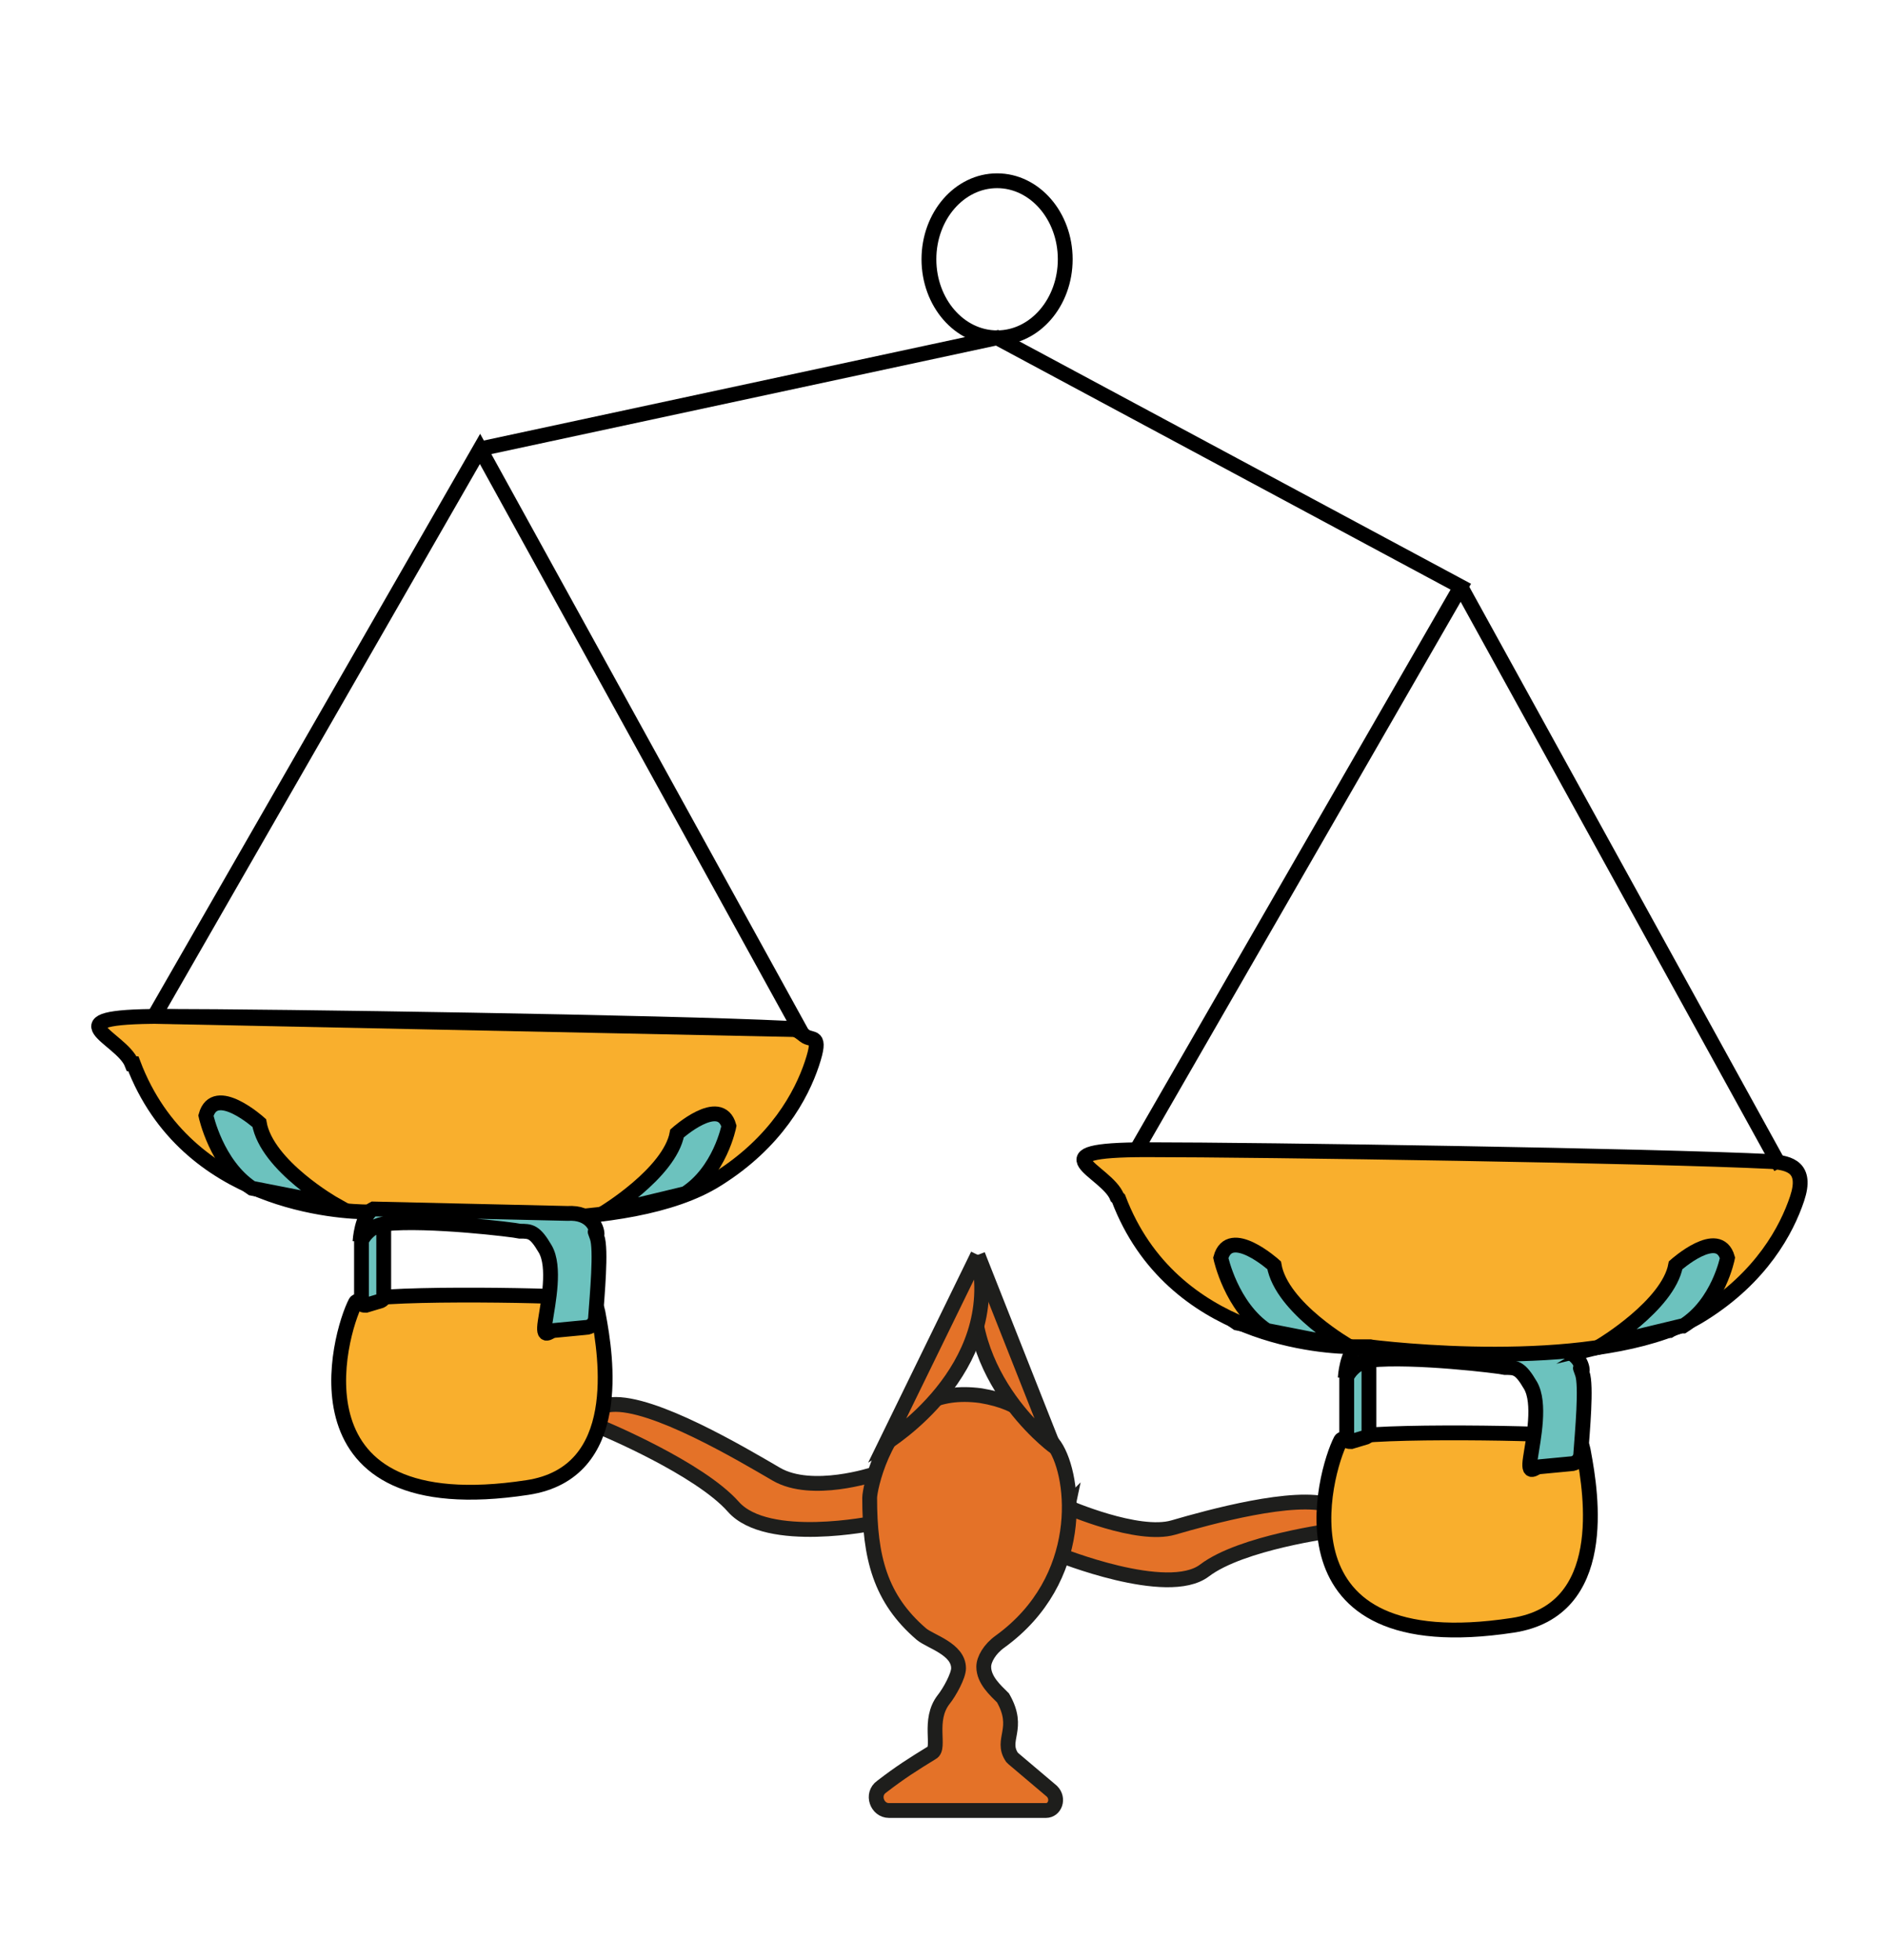 <?xml version="1.0" encoding="UTF-8"?>
<svg xmlns="http://www.w3.org/2000/svg" version="1.1" viewBox="0 0 127.3 132.3">
  <defs>
    <style>
      .cls-1 {
        fill: none;
      }

      .cls-1, .cls-2, .cls-3, .cls-4 {
        stroke-miterlimit: 10;
      }

      .cls-1, .cls-3, .cls-4 {
        stroke: #000;
      }

      .cls-2 {
        fill: #e47228;
        stroke: #1e1e1c;
      }

      .cls-3 {
        fill: #f9af2d;
      }

      .cls-4 {
        fill: #6cc2be;
      }
    </style>
  </defs>
  <!-- Generator: Adobe Illustrator 28.6.0, SVG Export Plug-In . SVG Version: 1.2.0 Build 709)  -->
  <g>
    <g id="Laag_1">
      <g>
        <path class="cls-2" d="M59,99.5s-4.2,1.4-6.6,0-8.3-4.9-11.1-4.7c-3.4.3-1,1.6-.6,1.6,0,0,6.5,2.7,8.8,5.3s9.5,1.1,9.5,1.1v-3.4Z"/>
        <path class="cls-2" d="M72,101.7s4.8,2.1,7.2,1.4,8.2-2.3,10.6-1.5c2.9,1,.7,1.6.2,1.7,0,0-6.2.8-8.7,2.7s-9.9-1.1-9.9-1.1l.7-3.3Z"/>
        <path class="cls-3" d="M105.6,96.9c-1.9-.2-14.7-.4-15.1.3-1.1,2.1-4.8,15,11.6,12.5,6.6-1,5.3-8.9,4.8-11.6-.1-.6-.2-1.1-1.3-1.2"/>
        <path class="cls-3" d="M39.1,87.6c-1.9-.2-14.7-.4-15.1.3-1.1,2.1-4.8,15,11.6,12.5,6.6-1,5.3-8.9,4.8-11.6-.1-.6-.2-1.1-1.3-1.2"/>
        <path class="cls-3" d="M9,71.8c3.6,9.5,14,10,15.9,10s.7,0,1,0c3.2.4,16.5,1.6,22.5-2.2,4-2.5,5.7-5.7,6.4-7.8s0-1.5-.5-1.9-.7-.5-1.2-.5c-8.1-.4-34.5-.8-42.2-.8s-2.7,1.4-2,3.2Z"/>
        <path class="cls-4" d="M22.6,81.3s-4.6-2.6-5.1-5.5c0,0-3-2.7-3.6-.5,0,0,.7,3.3,3.1,4.9l5.6,1.1Z"/>
        <path class="cls-4" d="M46.2,80.6c2.4-1.5,3-4.6,3-4.6-.6-2.1-3.5.5-3.5.5-.5,2.7-5,5.4-5,5.4l5.4-1.3Z"/>
        <path class="cls-4" d="M25.9,82.5v5c0,.1,0,.2-.2.3l-1,.3c-.2,0-.3,0-.3-.3v-4c0-.2.6-1.1,1.6-1.2,2.9-.3,8.7.4,9.1.5.7,0,1,0,1.7,1.2s.2,3.6,0,4.9.3.6.6.6l2.1-.2c.4,0,.7-.3.7-.7.1-1.4.4-4.6.1-5.4s0-.1,0-.2c0-.4-.4-1.5-2-1.4l-13.1-.3c-.8.4-.9,2.2-.9,2.2"/>
        <path class="cls-4" d="M89.1,90.4s-4.6-2.6-5.1-5.5c0,0-3-2.7-3.6-.5,0,0,.7,3.3,3.1,4.9l5.6,1.1Z"/>
        <path class="cls-4" d="M112.7,89.8c2.4-1.5,3-4.6,3-4.6-.6-2.1-3.5.5-3.5.5-.5,2.7-5,5.4-5,5.4l5.4-1.3Z"/>
        <path class="cls-4" d="M92.4,91.7v5c0,.1,0,.2-.2.3l-1,.3c-.2,0-.3,0-.3-.3v-4c0-.2.6-1.1,1.6-1.2,2.9-.3,8.7.4,9.1.5.7,0,1,0,1.7,1.2s.2,3.6,0,4.9.3.6.6.6l2.1-.2c.4,0,.7-.3.7-.7.1-1.4.4-4.6.1-5.4s0-.1,0-.2c0-.4-.4-1.5-2-1.4l-13.1-.3c-.8.4-.9,2.2-.9,2.2"/>
        <path class="cls-2" d="M68.3,118.6c-.8-1.2.6-1.9-.6-4-.5-.5-1.3-1.2-1.3-2.1,0-.5.4-1.2,1.1-1.7,5.8-4.2,5.1-11.1,3.7-13.2-1.2-1.6-2-2.9-5-3.4-1.5-.2-2.7,0-3.7.5-2.9,1.5-3.8,5.8-3.8,6.4,0,4,.7,6.8,3.5,9.2.6.5,2.5,1,2.5,2.3,0,.5-.6,1.6-1,2.1-1.1,1.4-.2,3.3-.8,3.6-1.3.8-2.1,1.3-3.4,2.3-.7.5-.3,1.6.5,1.6h10.6c.6,0,.9-.8.4-1.3l-2.6-2.2Z"/>
        <path class="cls-2" d="M66,84.7c-1.8,7.8,5.1,12.9,5.1,12.9l-5.1-12.9"/>
        <path class="cls-2" d="M66,84.7c1.8,7.8-6.2,12.7-6.2,12.7l6.2-12.7"/>
        <line class="cls-1" x1="120.2" y1="78.8" x2="76.6" y2="77.8"/>
        <g>
          <path class="cls-3" d="M75.5,80.9c3.6,9.5,14,10,15.9,10s.7,0,1,0c3.2.4,16.5,1.6,22.5-2.2,4-2.5,5.7-5.7,6.4-7.8s-.5-2.4-1.7-2.5c-8.1-.4-34.5-.8-42.2-.8s-2.7,1.4-2,3.2Z"/>
          <polygon class="cls-1" points="10.4 68.6 32.4 30.3 54 69.5 10.4 68.6"/>
          <line class="cls-1" x1="98.6" y1="39.6" x2="120.2" y2="78.8"/>
          <polyline class="cls-1" points="32.4 30.3 67.3 22.8 98.6 39.6 76.6 77.8"/>
          <ellipse class="cls-1" cx="67.3" cy="17.5" rx="4.6" ry="5.3"/>
        </g>
        <path class="cls-4" d="M91.1,90.9s-4.6-2.6-5.1-5.5c0,0-3-2.7-3.6-.5,0,0,.7,3.3,3.1,4.9l5.6,1.1Z"/>
        <path class="cls-4" d="M113.6,89.5c2.4-1.5,3-4.6,3-4.6-.6-2.1-3.5.5-3.5.5-.5,2.7-5,5.4-5,5.4l5.4-1.3Z"/>
      </g>
    </g>
  </g>
</svg>